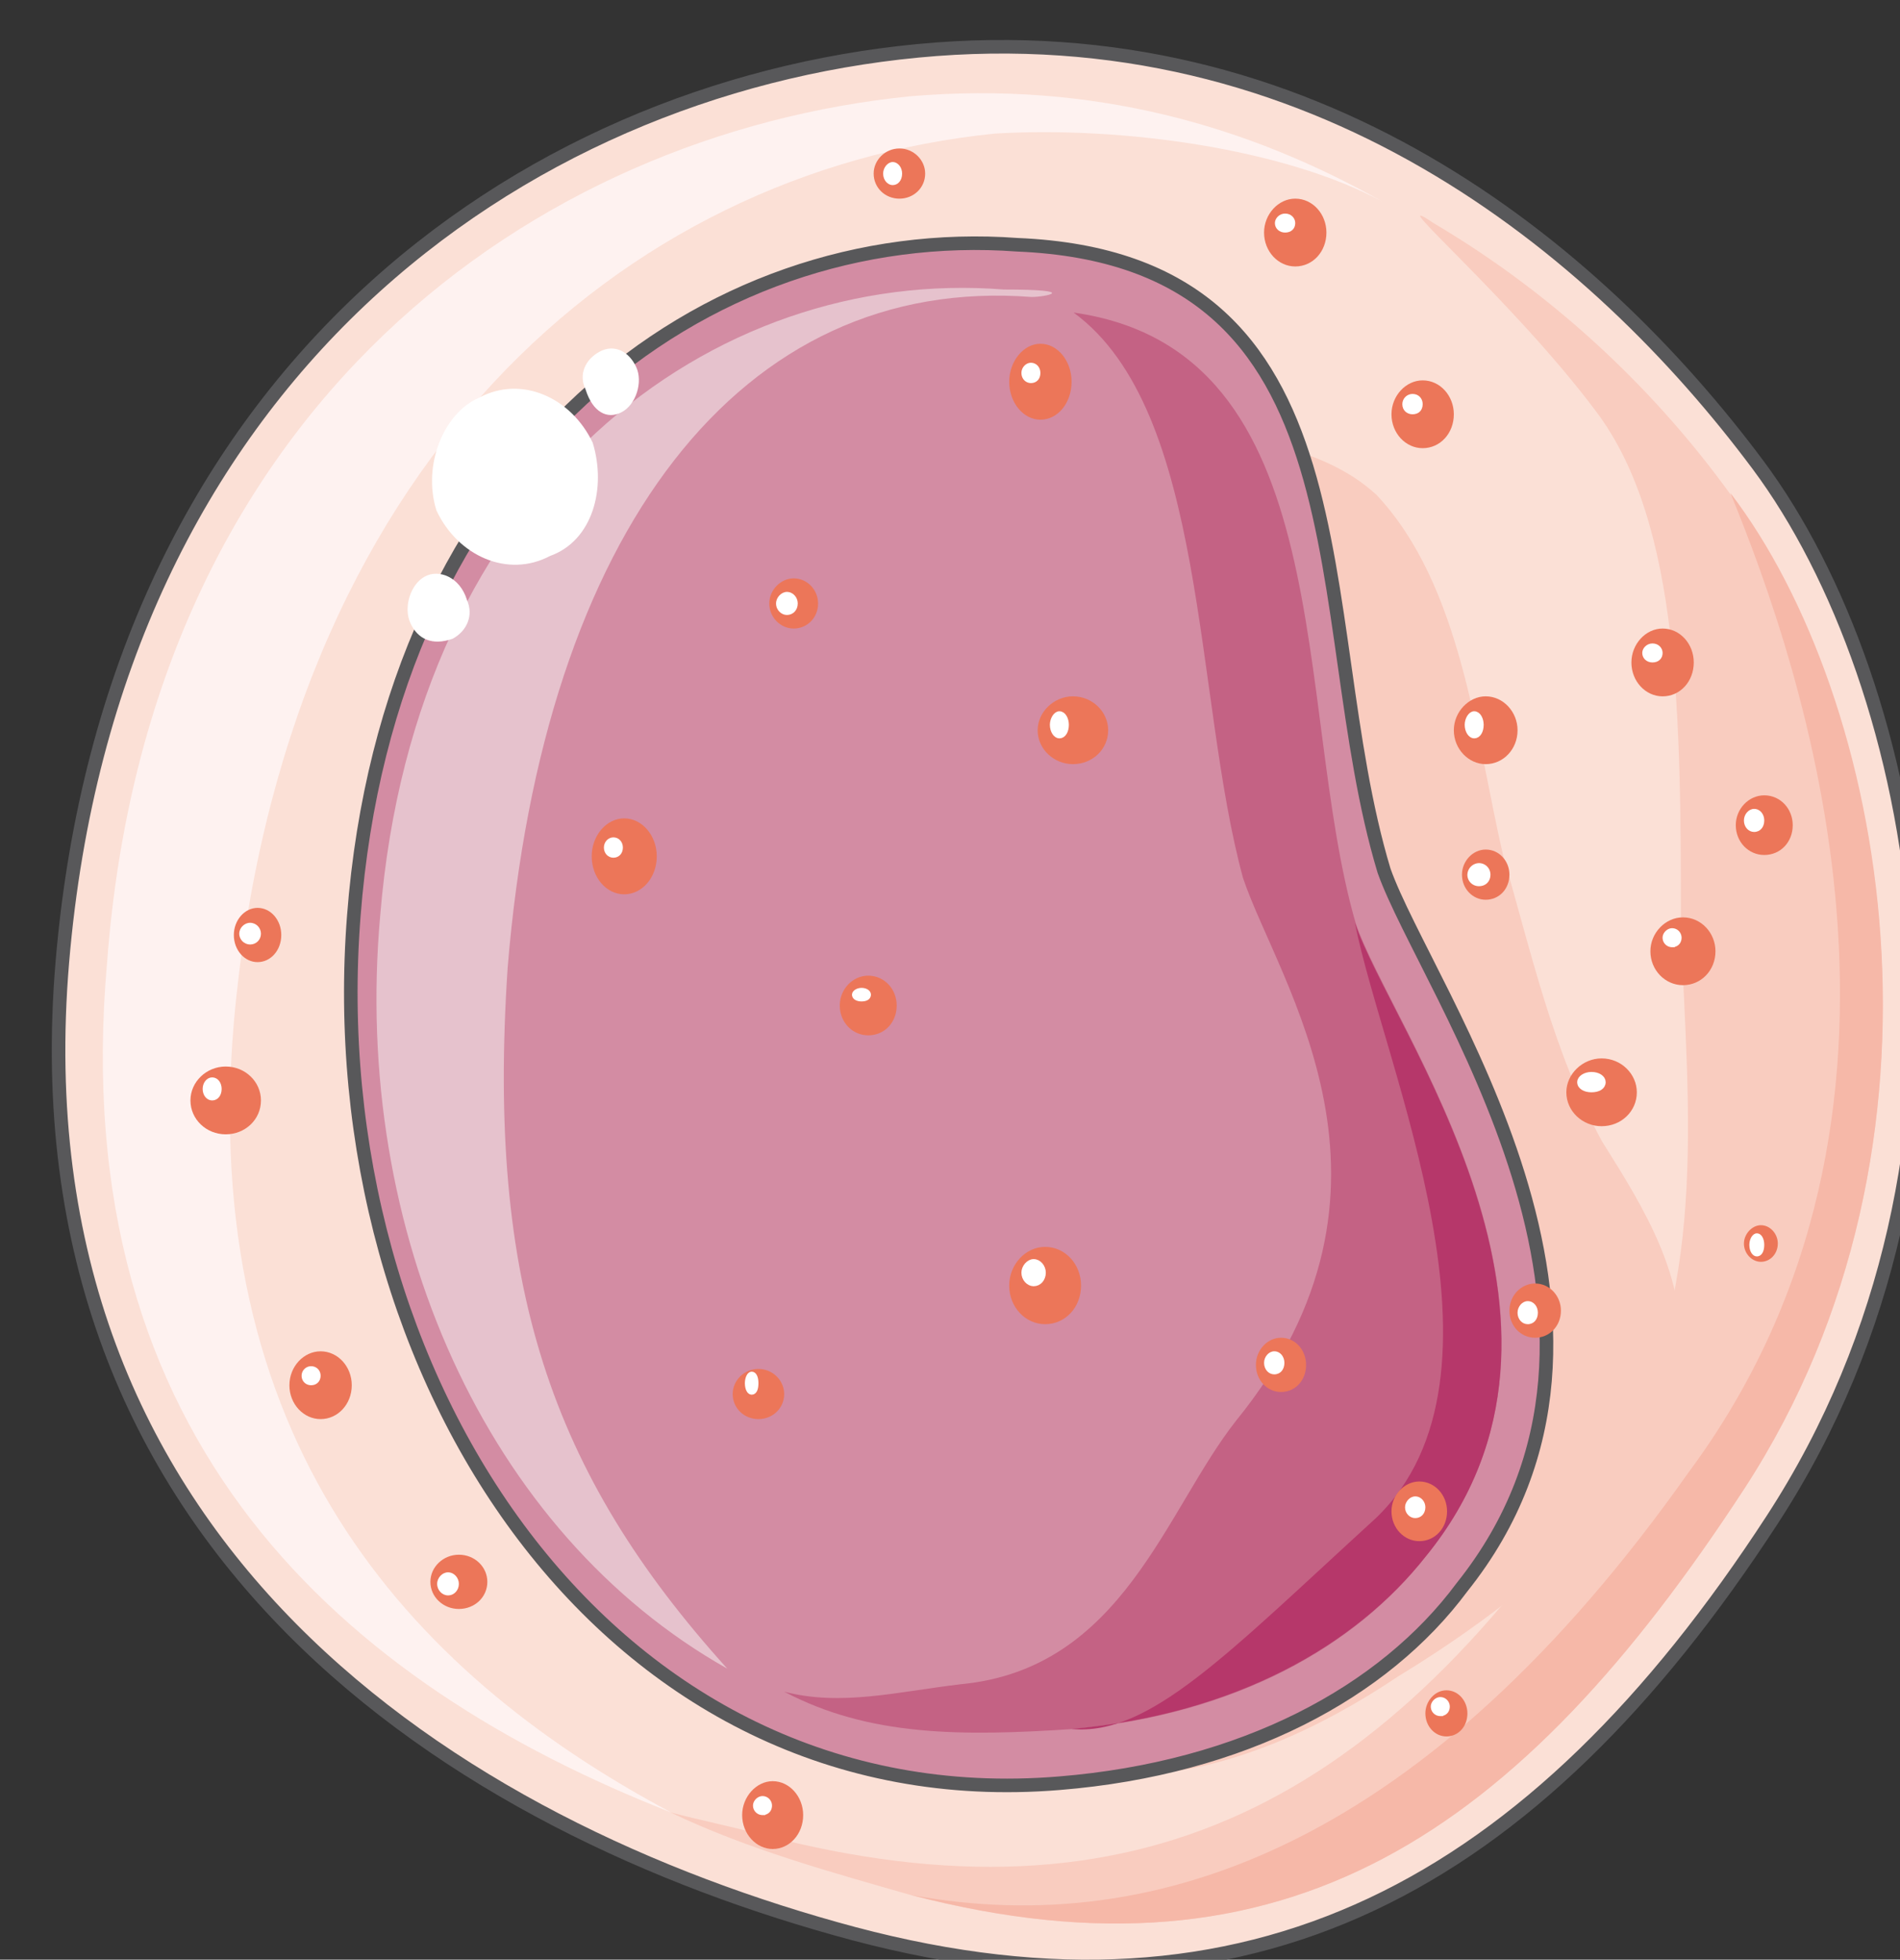 <svg xmlns="http://www.w3.org/2000/svg" version="1.0" viewBox="0 0 112.063 115.54"><rect x="0" y="0" width="112.063" height="115.54" fill="#333333" stroke="none"/><defs><clipPath clipPathUnits="userSpaceOnUse" id="a"><path d="M2.478 1.599h111.933v115.61H2.478z"/></clipPath></defs><path clip-path="url(#a)" d="M54.127 2.998C30.781 5.237 6.596 22.107 3.677 56.726.76 91.345 27.025 107.775 50.37 114.01c23.346 6.196 40.016-2.678 54.168-24.425 14.151-21.747 8.754-49.29-.84-62.163C94.103 14.551 77.433.76 54.127 2.998z" fill="#fbe0d6" fill-rule="evenodd"/><path d="M50.73 103.297c3.357 3.079 12.951 2.2 17.109 1.32 4.997-.44 9.994-2.679 14.591-5.757 5.837-3.558 15.83-10.673 16.67-18.669.4-4.877-2.079-8.874-4.597-12.872-2.919-5.317-4.158-11.073-5.837-16.83-1.639-7.115-2.478-15.99-7.475-21.307-3.358-3.118-8.355-3.118-11.673-4.917z" fill="#f9ccbf" fill-rule="evenodd"/><path d="M13.792 60.283c2.918-32.86 22.866-50.17 44.892-52.408 7.476-.44 17.03.88 22.827 3.998-7.876-4.438-17.03-7.116-27.824-6.196C31.661 7.875 8.795 23.866 6.317 56.726c-2.52 28.382 14.11 42.614 33.259 50.13-15.83-8.436-27.863-22.187-25.784-46.573z" fill="#fef2f0" fill-rule="evenodd"/><path d="M81.63 51.329c-4.557-15.111-.4-36.018-21.626-36.898-18.35-1.359-37.058 12.433-39.137 39.576-2.118 27.104 14.991 53.328 41.615 51.13 10.834-.88 19.149-5.357 23.746-11.554C98.7 77.993 84.149 58.445 81.63 51.33z" fill="#d38ca3" fill-rule="evenodd"/><path d="M79.952 54.407c-3.718-12.872-.8-33.74-16.63-35.978 7.915 5.796 7.075 22.666 9.994 33.34 2.078 6.196 10.793 18.189-.4 31.98-4.198 5.317-6.676 14.631-16.23 15.55-3.758.44-7.076 1.32-10.434.44 4.997 2.639 10.434 2.639 17.07 2.2 9.594-.88 16.63-4.878 20.787-10.195 11.233-13.791-2.079-31.1-4.157-37.337z" fill="#c46284" fill-rule="evenodd"/><path d="M63.202 101.938c9.634-.88 16.71-4.877 20.907-10.194 11.233-13.791-2.119-31.1-4.197-37.337 1.679 8.475 10.033 26.664 1.239 35.099-8.755 7.995-13.352 12.872-17.95 12.432z" fill="#b6376a" fill-rule="evenodd"/><path d="M29.942 57.045C32.06 31.301 43.733 16.19 60.843 17.51c.84 0 2.918-.44-1.639-.44-17.15-1.359-34.699 11.554-36.778 36.898-1.679 18.669 6.277 36.418 20.468 44.413C32.46 86.827 28.703 75.714 29.942 57.045z" fill="#e6c2cd" fill-rule="evenodd"/><path clip-path="url(#a)" d="M102.058 29.142c-4.157-5.756-9.994-11.553-17.51-15.99-3.317-2.239 4.598 4.437 9.595 11.113 4.997 6.636 4.997 18.19 4.997 30.622.44 10.673 1.679 21.787-4.158 31.1-13.351 20.429-27.943 27.984-50.01 22.187-1.678-.44-3.757-.879-5.436-1.319 4.597 2.199 9.594 3.558 14.191 4.877 22.067 5.757 35.819-3.558 49.17-23.985 13.313-20.428 8.316-46.612-.839-58.605z" fill="#f9ccbf" fill-rule="evenodd"/><path clip-path="url(#a)" d="M53.767 111.732c22.067 5.757 35.819-3.558 49.13-23.985 13.313-20.468 8.356-46.652-.839-58.685 4.198 10.234 13.352 36.458-2.478 57.765-15.391 21.787-31.221 27.584-45.813 24.905z" fill="#f6b8a8" fill-rule="evenodd"/><path clip-path="url(#a)" d="M54.127 2.998C30.781 5.237 6.596 22.107 3.677 56.726.76 91.345 27.025 107.775 50.37 114.01c23.346 6.196 40.016-2.678 54.168-24.425 14.151-21.747 8.754-49.29-.84-62.163C94.103 14.551 77.433.76 54.127 2.998" fill="none" stroke="#58585a" stroke-width=".8" stroke-linecap="round" stroke-linejoin="round"/><path d="M81.63 51.329c-4.557-15.111-.4-36.018-21.626-36.898-18.35-1.359-37.058 12.433-39.137 39.576-2.118 27.104 14.991 53.328 41.615 51.13 10.834-.88 19.149-5.357 23.746-11.554C98.7 77.993 84.149 58.445 81.63 51.33" fill="none" stroke="#58585a" stroke-width=".8" stroke-linecap="round" stroke-linejoin="round"/><path d="M25.744 30.102c-.84-2.659.42-5.757 2.519-6.656 2.498-1.34 5.437 0 6.696 2.658.82 2.679 0 5.777-2.519 6.676-2.498 1.32-5.436 0-6.696-2.678zm8.796-7.136c-.44-.9 0-1.799.839-2.239.859-.46 1.719 0 2.138.9.42.88 0 2.239-.86 2.678-.839.44-1.698 0-2.118-1.339zM24.205 36.738c-.42-.92 0-2.279.84-2.739.82-.46 2.079 0 2.498 1.38.4.899 0 1.818-.84 2.278-1.238.44-2.078 0-2.498-.92z" fill="#fff" fill-rule="evenodd"/><path d="M45.373 35.578c0-.8.68-1.479 1.439-1.479.8 0 1.439.68 1.439 1.48 0 .839-.64 1.479-1.44 1.479-.759 0-1.438-.64-1.438-1.48z" fill="#ec7659" fill-rule="evenodd"/><path d="M45.772 35.578c0-.36.32-.68.64-.68.36 0 .64.32.64.68 0 .4-.28.68-.64.68-.32 0-.64-.28-.64-.68z" fill="#fff" fill-rule="evenodd"/><path d="M86.228 51.569c0-.8.64-1.48 1.399-1.48.8 0 1.399.68 1.399 1.48 0 .84-.6 1.479-1.4 1.479-.759 0-1.398-.64-1.398-1.48z" fill="#ec7659" fill-rule="evenodd"/><path d="M86.548 51.569a.7.7 0 0 1 .68-.68c.399 0 .679.32.679.68 0 .4-.28.68-.68.68-.36 0-.68-.28-.68-.68z" fill="#fff" fill-rule="evenodd"/><path d="M102.378 48.65c0-.959.76-1.758 1.679-1.758.96 0 1.679.8 1.679 1.759 0 .999-.72 1.758-1.68 1.758-.919 0-1.678-.76-1.678-1.758z" fill="#ec7659" fill-rule="evenodd"/><path d="M102.858 48.37c0-.36.28-.679.6-.679.36 0 .599.32.599.68 0 .4-.24.68-.6.68-.32 0-.6-.28-.6-.68z" fill="#fff" fill-rule="evenodd"/><path d="M96.222 39.056c0-1.079.84-1.998 1.839-1.998 1.039 0 1.838.919 1.838 1.998 0 1.12-.8 2-1.838 2-1 0-1.84-.88-1.84-2z" fill="#ec7659" fill-rule="evenodd"/><path d="M97.021 38.497c0-.2.2-.4.44-.4.28 0 .44.2.44.4 0 .24-.16.4-.44.4-.24 0-.44-.16-.44-.4z" fill="#fff" fill-rule="evenodd"/><path d="M97.021 38.497c0-.2.2-.4.44-.4.28 0 .44.2.44.4 0 .24-.16.4-.44.4-.24 0-.44-.16-.44-.4" fill="none" stroke="#fff" stroke-width=".32" stroke-miterlimit="8"/><path d="M34.899 50.49c0-1.22.86-2.24 1.919-2.24 1.059 0 1.919 1.02 1.919 2.24 0 1.239-.86 2.238-1.92 2.238-1.059 0-1.918-1-1.918-2.239z" fill="#ec7659" fill-rule="evenodd"/><path d="M35.778 49.97c0-.24.18-.44.4-.44.24 0 .4.2.4.44 0 .26-.16.44-.4.44-.22 0-.4-.18-.4-.44z" fill="#fff" fill-rule="evenodd"/><path d="M35.778 49.97c0-.24.18-.44.4-.44.24 0 .4.2.4.44 0 .26-.16.44-.4.44-.22 0-.4-.18-.4-.44" fill="none" stroke="#fff" stroke-width=".32" stroke-miterlimit="8"/><path d="M85.748 43.054c0-1.08.88-1.999 1.879-1.999 1.04 0 1.879.92 1.879 1.999 0 1.12-.84 1.999-1.88 1.999-.999 0-1.878-.88-1.878-2z" fill="#ec7659" fill-rule="evenodd"/><path d="M86.548 42.734c0-.32.2-.64.4-.64.24 0 .4.32.4.64 0 .36-.16.64-.4.64-.2 0-.4-.28-.4-.64z" fill="#fff" fill-rule="evenodd"/><path d="M86.548 42.734c0-.32.2-.64.4-.64.24 0 .4.32.4.64 0 .36-.16.64-.4.64-.2 0-.4-.28-.4-.64" fill="none" stroke="#fff" stroke-width=".32" stroke-miterlimit="8"/><path d="M59.524 75.794c0-1.24.96-2.279 2.119-2.279 1.199 0 2.118 1.04 2.118 2.28 0 1.278-.92 2.278-2.118 2.278-1.16 0-2.12-1-2.12-2.279z" fill="#ec7659" fill-rule="evenodd"/><path d="M60.403 75.035c0-.32.28-.64.56-.64.32 0 .56.32.56.64 0 .36-.24.64-.56.64-.28 0-.56-.28-.56-.64z" fill="#fff" fill-rule="evenodd"/><path d="M60.403 75.035c0-.32.28-.64.56-.64.32 0 .56.32.56.64 0 .36-.24.64-.56.64-.28 0-.56-.28-.56-.64" fill="none" stroke="#fff" stroke-width=".32" stroke-miterlimit="8"/><path d="M84.069 101.019c0-.72.56-1.36 1.24-1.36.719 0 1.239.64 1.239 1.36 0 .76-.52 1.359-1.24 1.359-.68 0-1.239-.6-1.239-1.36z" fill="#ec7659" fill-rule="evenodd"/><path d="M84.549 100.619c0-.2.2-.4.4-.4.24 0 .4.2.4.4 0 .24-.16.4-.4.4a.4.4 0 0 1-.4-.4z" fill="#fff" fill-rule="evenodd"/><path d="M84.549 100.619c0-.2.2-.4.4-.4.24 0 .4.2.4.4 0 .24-.16.4-.4.4a.4.4 0 0 1-.4-.4" fill="none" stroke="#fff" stroke-width=".32" stroke-miterlimit="8"/><path d="M43.773 107.015c0-1.08.84-1.999 1.8-1.999.999 0 1.798.92 1.798 2 0 1.118-.8 1.998-1.799 1.998-.959 0-1.799-.88-1.799-1.999z" fill="#ec7659" fill-rule="evenodd"/><path d="M44.573 106.455c0-.2.2-.4.4-.4.24 0 .4.2.4.4 0 .24-.16.4-.4.4a.4.4 0 0 1-.4-.4z" fill="#fff" fill-rule="evenodd"/><path d="M44.573 106.455c0-.2.2-.4.4-.4.24 0 .4.2.4.4 0 .24-.16.4-.4.4a.4.4 0 0 1-.4-.4" fill="none" stroke="#fff" stroke-width=".32" stroke-miterlimit="8"/><path d="M97.341 56.086c0-1.08.88-1.999 1.919-1.999 1.08 0 1.919.92 1.919 1.999 0 1.12-.84 1.999-1.92 1.999-1.039 0-1.918-.88-1.918-1.999z" fill="#ec7659" fill-rule="evenodd"/><path d="M98.22 55.286c0-.2.2-.4.4-.4.24 0 .4.2.4.4 0 .24-.16.4-.4.4a.4.4 0 0 1-.4-.4z" fill="#fff" fill-rule="evenodd"/><path d="M98.22 55.286c0-.2.2-.4.4-.4.24 0 .4.2.4.4 0 .24-.16.4-.4.4a.4.4 0 0 1-.4-.4" fill="none" stroke="#fff" stroke-width=".32" stroke-miterlimit="8"/><path d="M59.524 22.506c0-1.199.84-2.238 1.839-2.238 1.04 0 1.839 1.04 1.839 2.238 0 1.24-.8 2.239-1.84 2.239-.999 0-1.838-1-1.838-2.239z" fill="#ec7659" fill-rule="evenodd"/><path d="M60.403 21.987c0-.24.2-.44.4-.44.24 0 .4.2.4.44 0 .28-.16.44-.4.44-.2 0-.4-.16-.4-.44z" fill="#fff" fill-rule="evenodd"/><path d="M60.403 21.987c0-.24.2-.44.4-.44.24 0 .4.2.4.44 0 .28-.16.44-.4.44-.2 0-.4-.16-.4-.44" fill="none" stroke="#fff" stroke-width=".32" stroke-miterlimit="8"/><path d="M92.384 64.401c0-1.08.96-1.999 2.079-1.999 1.159 0 2.078.92 2.078 1.999 0 1.12-.919 1.999-2.078 1.999-1.12 0-2.079-.88-2.079-1.999z" fill="#ec7659" fill-rule="evenodd"/><path d="M93.184 63.801c0-.24.32-.44.68-.44.399 0 .679.2.679.44 0 .28-.28.44-.68.44-.36 0-.68-.16-.68-.44z" fill="#fff" fill-rule="evenodd"/><path d="M93.184 63.801c0-.24.32-.44.68-.44.399 0 .679.2.679.44 0 .28-.28.44-.68.44-.36 0-.68-.16-.68-.44" fill="none" stroke="#fff" stroke-width=".32" stroke-miterlimit="8"/><path d="M61.203 43.054c0-1.08.96-1.999 2.079-1.999 1.159 0 2.078.92 2.078 1.999 0 1.12-.92 1.999-2.078 1.999-1.12 0-2.08-.88-2.08-2z" fill="#ec7659" fill-rule="evenodd"/><path d="M62.082 42.734c0-.32.2-.64.4-.64.24 0 .4.32.4.64 0 .36-.16.64-.4.64-.2 0-.4-.28-.4-.64z" fill="#fff" fill-rule="evenodd"/><path d="M62.082 42.734c0-.32.2-.64.4-.64.24 0 .4.32.4.64 0 .36-.16.64-.4.64-.2 0-.4-.28-.4-.64" fill="none" stroke="#fff" stroke-width=".32" stroke-miterlimit="8"/><path d="M74.555 13.712c0-1.08.84-2 1.839-2 1.04 0 1.839.92 1.839 2 0 1.119-.8 1.998-1.84 1.998-.999 0-1.838-.879-1.838-1.998z" fill="#ec7659" fill-rule="evenodd"/><path d="M75.354 13.152c0-.2.2-.4.44-.4.28 0 .44.2.44.4 0 .24-.16.4-.44.4-.24 0-.44-.16-.44-.4z" fill="#fff" fill-rule="evenodd"/><path d="M75.354 13.152c0-.2.2-.4.44-.4.28 0 .44.2.44.4 0 .24-.16.4-.44.4-.24 0-.44-.16-.44-.4" fill="none" stroke="#fff" stroke-width=".32" stroke-miterlimit="8"/><path d="M82.07 24.425c0-1.08.84-1.999 1.84-1.999 1.039 0 1.838.92 1.838 2 0 1.119-.8 1.998-1.839 1.998-1 0-1.839-.88-1.839-1.999z" fill="#ec7659" fill-rule="evenodd"/><path d="M82.87 23.826c0-.24.2-.44.44-.44.28 0 .44.2.44.44 0 .28-.16.44-.44.44-.24 0-.44-.16-.44-.44z" fill="#fff" fill-rule="evenodd"/><path d="M82.87 23.826c0-.24.2-.44.44-.44.28 0 .44.2.44.44 0 .28-.16.44-.44.44-.24 0-.44-.16-.44-.44" fill="none" stroke="#fff" stroke-width=".32" stroke-miterlimit="8"/><path d="M13.792 55.127c0-.88.64-1.6 1.399-1.6.78 0 1.399.72 1.399 1.6 0 .899-.62 1.599-1.4 1.599-.759 0-1.398-.7-1.398-1.6z" fill="#ec7659" fill-rule="evenodd"/><path d="M14.111 55.047c0-.34.3-.64.64-.64.36 0 .64.3.64.64 0 .36-.28.64-.64.64-.34 0-.64-.28-.64-.64z" fill="#fff" fill-rule="evenodd"/><path d="M25.385 93.263c0-.879.76-1.599 1.679-1.599.939 0 1.679.72 1.679 1.6 0 .899-.74 1.599-1.68 1.599-.919 0-1.678-.7-1.678-1.6z" fill="#ec7659" fill-rule="evenodd"/><path d="M25.784 93.383c0-.36.3-.68.64-.68.36 0 .64.32.64.68 0 .38-.28.68-.64.68-.34 0-.64-.3-.64-.68z" fill="#fff" fill-rule="evenodd"/><path d="M11.233 64.88c0-1.099.94-1.998 2.079-1.998 1.16 0 2.079.9 2.079 1.999 0 1.119-.92 1.998-2.08 1.998-1.138 0-2.078-.879-2.078-1.998z" fill="#ec7659" fill-rule="evenodd"/><path d="M12.113 64.201c0-.28.18-.52.4-.52.24 0 .4.24.4.52 0 .3-.16.52-.4.52-.22 0-.4-.22-.4-.52z" fill="#fff" fill-rule="evenodd"/><path d="M12.113 64.201c0-.28.18-.52.4-.52.24 0 .4.24.4.52 0 .3-.16.52-.4.52-.22 0-.4-.22-.4-.52" fill="none" stroke="#fff" stroke-width=".32" stroke-miterlimit="8"/><path d="M17.07 81.67c0-1.099.84-1.998 1.839-1.998 1.019 0 1.838.9 1.838 1.999 0 1.119-.82 1.998-1.838 1.998-1 0-1.84-.88-1.84-1.998z" fill="#ec7659" fill-rule="evenodd"/><path d="M17.95 81.11a.4.4 0 0 1 .399-.399c.24 0 .4.18.4.4 0 .24-.16.4-.4.4-.22 0-.4-.16-.4-.4z" fill="#fff" fill-rule="evenodd"/><path d="M17.95 81.11a.4.4 0 0 1 .399-.399c.24 0 .4.18.4.4 0 .24-.16.4-.4.4-.22 0-.4-.16-.4-.4" fill="none" stroke="#fff" stroke-width=".32" stroke-miterlimit="8"/><path d="M49.53 59.284c0-.96.76-1.759 1.679-1.759.96 0 1.679.8 1.679 1.76 0 .998-.72 1.758-1.679 1.758-.92 0-1.679-.76-1.679-1.759z" fill="#ec7659" fill-rule="evenodd"/><path d="M50.41 58.644c0-.12.2-.24.4-.24.24 0 .399.12.399.24 0 .16-.16.24-.4.24-.2 0-.4-.08-.4-.24z" fill="#fff" fill-rule="evenodd"/><path d="M50.41 58.644c0-.12.2-.24.4-.24.24 0 .399.12.399.24 0 .16-.16.24-.4.24-.2 0-.4-.08-.4-.24" fill="none" stroke="#fff" stroke-width=".32" stroke-miterlimit="8"/><path d="M43.214 82.19c0-.8.68-1.479 1.519-1.479.84 0 1.519.68 1.519 1.48 0 .839-.68 1.478-1.52 1.478-.839 0-1.518-.64-1.518-1.479z" fill="#ec7659" fill-rule="evenodd"/><path d="M44.093 81.55c0-.28.12-.52.24-.52.16 0 .24.24.24.52 0 .32-.08.52-.24.52-.12 0-.24-.2-.24-.52z" fill="#fff" fill-rule="evenodd"/><path d="M44.093 81.55c0-.28.12-.52.24-.52.16 0 .24.24.24.52 0 .32-.08.52-.24.52-.12 0-.24-.2-.24-.52" fill="none" stroke="#fff" stroke-width=".32" stroke-miterlimit="8"/><path d="M102.858 73.316c0-.56.48-1.08 1-1.08.559 0 .998.52.998 1.08 0 .6-.44 1.079-.999 1.079-.52 0-1-.48-1-1.08z" fill="#ec7659" fill-rule="evenodd"/><path d="M103.177 73.396c0-.36.2-.68.44-.68.28 0 .44.32.44.68 0 .4-.16.68-.44.68-.24 0-.44-.28-.44-.68z" fill="#fff" fill-rule="evenodd"/><path d="M74.075 80.471c0-.88.68-1.599 1.48-1.599.839 0 1.478.72 1.478 1.6 0 .919-.64 1.598-1.479 1.598-.8 0-1.479-.68-1.479-1.599z" fill="#ec7659" fill-rule="evenodd"/><path d="M74.555 80.351c0-.36.28-.68.6-.68.36 0 .6.32.6.68 0 .4-.24.68-.6.68-.32 0-.6-.28-.6-.68z" fill="#fff" fill-rule="evenodd"/><path d="M82.07 89.106c0-.96.76-1.759 1.64-1.759.919 0 1.638.8 1.638 1.759 0 1-.72 1.759-1.639 1.759-.88 0-1.639-.76-1.639-1.759z" fill="#ec7659" fill-rule="evenodd"/><path d="M82.87 88.866c0-.32.28-.64.6-.64.36 0 .599.32.599.64 0 .36-.24.64-.6.64-.32 0-.6-.28-.6-.64z" fill="#fff" fill-rule="evenodd"/><path d="M89.026 77.273c0-.88.68-1.599 1.52-1.599.839 0 1.518.72 1.518 1.6 0 .919-.68 1.598-1.519 1.598-.84 0-1.519-.68-1.519-1.599z" fill="#ec7659" fill-rule="evenodd"/><path d="M89.506 77.393c0-.36.28-.68.6-.68.36 0 .599.32.599.68 0 .4-.24.68-.6.68-.32 0-.6-.28-.6-.68z" fill="#fff" fill-rule="evenodd"/><path d="M51.529 10.234c0-.8.68-1.48 1.519-1.48.84 0 1.519.68 1.519 1.48 0 .84-.68 1.479-1.52 1.479-.839 0-1.518-.64-1.518-1.48z" fill="#ec7659" fill-rule="evenodd"/><path d="M52.088 10.234c0-.36.28-.68.56-.68.32 0 .56.32.56.68 0 .4-.24.68-.56.68-.28 0-.56-.28-.56-.68z" fill="#fff" fill-rule="evenodd"/></svg>